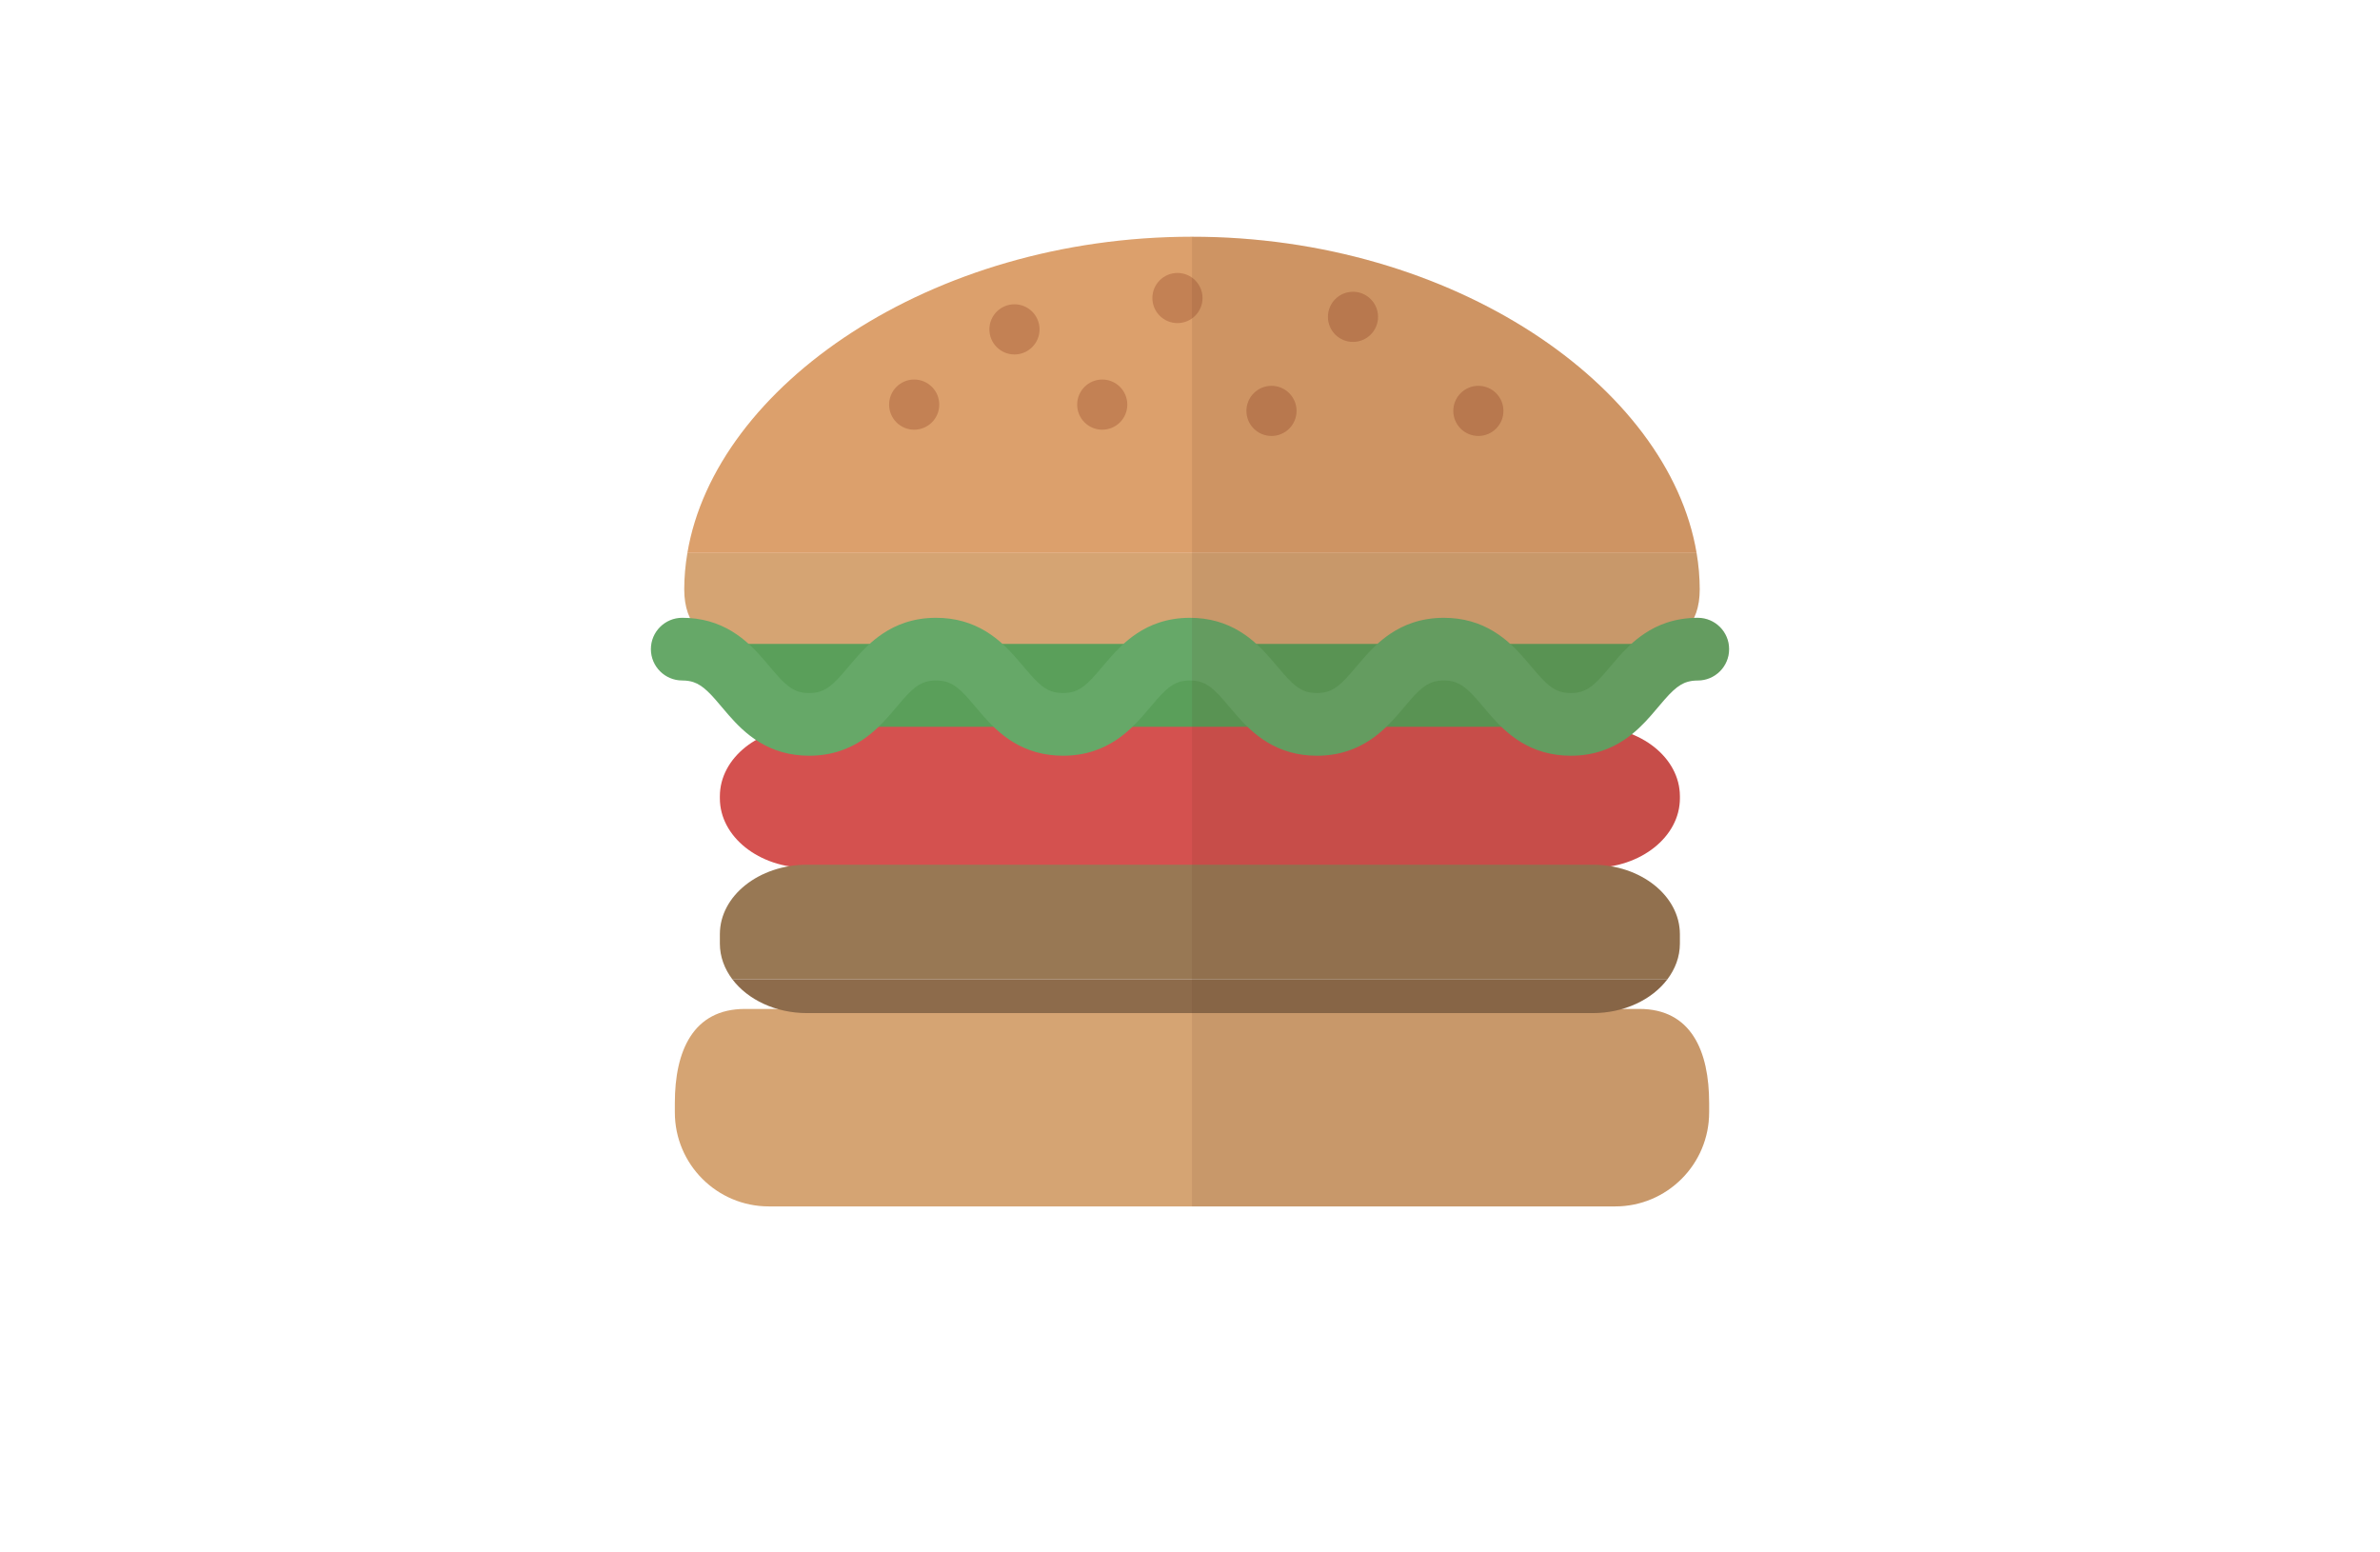 <svg width="181" height="118" viewBox="0 0 181 118" fill="none" xmlns="http://www.w3.org/2000/svg">
<g clip-path="url(#clip0_1_276)">
<path d="M53.934 47.25H126.494L119.461 57.464H62.849L53.934 47.25Z" fill="#5A9F5A"/>
<path d="M129.98 84.582C129.98 88.532 126.778 91.734 122.83 91.734H58.473C54.523 91.734 51.322 88.532 51.322 84.582V83.869C51.322 79.92 52.703 76.718 56.652 76.718H124.668C128.618 76.718 129.98 79.92 129.98 83.869V84.582Z" fill="#D5A473"/>
<path d="M54.746 60.548C54.746 57.63 57.718 55.263 61.383 55.263H121.118C124.784 55.263 127.756 57.63 127.756 60.548V60.702C127.756 63.623 124.784 65.989 121.118 65.989H61.383C57.718 65.989 54.746 63.623 54.746 60.702V60.548H54.746Z" fill="#D4514F"/>
<path d="M90.651 18C70.762 18 54.393 29.373 52.275 42.05H129.026C126.909 29.373 110.539 18 90.651 18Z" fill="#DCA06C"/>
<path d="M52.275 42.05C52.121 42.966 52.037 43.889 52.037 44.816C52.037 47.532 53.552 48.963 56.174 48.963H125.126C127.75 48.963 129.264 47.532 129.264 44.816C129.264 43.889 129.181 42.966 129.026 42.05H52.275Z" fill="#D5A473"/>
<path d="M77.151 26.953C78.204 26.953 79.058 26.099 79.058 25.045C79.058 23.992 78.204 23.138 77.151 23.138C76.097 23.138 75.243 23.992 75.243 25.045C75.243 26.099 76.097 26.953 77.151 26.953Z" fill="#C38154"/>
<path d="M98.605 31.244C98.605 32.297 97.751 33.151 96.698 33.151C95.645 33.151 94.79 32.297 94.79 31.244C94.79 30.192 95.645 29.337 96.698 29.337C97.751 29.337 98.605 30.192 98.605 31.244Z" fill="#C38154"/>
<path d="M114.338 31.244C114.338 32.297 113.484 33.151 112.431 33.151C111.378 33.151 110.523 32.297 110.523 31.244C110.523 30.192 111.378 29.337 112.431 29.337C113.484 29.337 114.338 30.192 114.338 31.244Z" fill="#C38154"/>
<path d="M85.733 30.767C85.733 31.82 84.879 32.674 83.826 32.674C82.773 32.674 81.919 31.82 81.919 30.767C81.919 29.713 82.773 28.859 83.826 28.859C84.879 28.859 85.733 29.713 85.733 30.767Z" fill="#C38154"/>
<path d="M71.431 30.767C71.431 31.82 70.577 32.674 69.523 32.674C68.47 32.674 67.617 31.82 67.617 30.767C67.617 29.713 68.47 28.859 69.523 28.859C70.577 28.859 71.431 29.713 71.431 30.767Z" fill="#C38154"/>
<path d="M91.454 22.662C91.454 23.715 90.6 24.568 89.546 24.568C88.494 24.568 87.639 23.715 87.639 22.662C87.639 21.609 88.493 20.755 89.546 20.755C90.6 20.755 91.454 21.609 91.454 22.662Z" fill="#C38154"/>
<path d="M104.802 24.092C104.802 25.146 103.948 26 102.895 26C101.842 26 100.988 25.146 100.988 24.092C100.988 23.04 101.842 22.185 102.895 22.185C103.948 22.185 104.802 23.04 104.802 24.092Z" fill="#C38154"/>
<path d="M127.755 71.75V71.037C127.755 68.118 124.784 65.752 121.118 65.752H61.383C57.718 65.752 54.746 68.118 54.746 71.037V71.75C54.746 72.746 55.098 73.674 55.7 74.47H126.801C127.403 73.674 127.755 72.746 127.755 71.75Z" fill="#987854"/>
<path d="M55.7 74.47C56.862 76.005 58.969 77.036 61.383 77.036H121.118C123.532 77.036 125.64 76.005 126.801 74.47H55.7Z" fill="#8D6B4B"/>
<path d="M51.884 51.743C52.252 51.745 52.512 51.795 52.735 51.868C52.93 51.934 53.103 52.019 53.288 52.142C53.609 52.353 53.968 52.694 54.381 53.163C54.691 53.515 55.028 53.933 55.423 54.383C56.014 55.054 56.738 55.817 57.759 56.439C58.267 56.748 58.849 57.011 59.486 57.191C60.123 57.37 60.814 57.464 61.536 57.464C62.374 57.465 63.17 57.338 63.89 57.097C64.519 56.889 65.085 56.599 65.576 56.272C66.44 55.697 67.078 55.029 67.609 54.43C68.008 53.976 68.349 53.556 68.66 53.2C69.129 52.663 69.525 52.293 69.88 52.081C70.06 51.973 70.231 51.896 70.433 51.839C70.635 51.783 70.871 51.744 71.189 51.744C71.558 51.745 71.818 51.796 72.041 51.868C72.236 51.934 72.409 52.019 72.594 52.142C72.916 52.353 73.274 52.694 73.687 53.164C73.997 53.515 74.335 53.933 74.728 54.383C75.32 55.054 76.044 55.817 77.066 56.44C77.574 56.748 78.155 57.011 78.793 57.191C79.431 57.37 80.121 57.464 80.843 57.464C81.681 57.465 82.478 57.338 83.196 57.098C83.826 56.889 84.392 56.599 84.883 56.272C85.747 55.697 86.385 55.029 86.916 54.43C87.315 53.976 87.655 53.556 87.968 53.2C88.436 52.664 88.832 52.294 89.188 52.081C89.367 51.973 89.538 51.896 89.74 51.839C89.943 51.783 90.179 51.744 90.497 51.744C90.866 51.745 91.125 51.796 91.349 51.868C91.544 51.934 91.717 52.019 91.902 52.142C92.223 52.353 92.581 52.694 92.995 53.164C93.306 53.516 93.643 53.933 94.037 54.383C94.628 55.054 95.353 55.817 96.374 56.44C96.882 56.748 97.463 57.011 98.101 57.191C98.739 57.371 99.429 57.465 100.152 57.465C100.988 57.466 101.785 57.338 102.504 57.098C103.133 56.889 103.699 56.599 104.192 56.272C105.054 55.697 105.694 55.03 106.224 54.43C106.622 53.977 106.963 53.557 107.275 53.201C107.744 52.664 108.14 52.294 108.497 52.082C108.674 51.973 108.847 51.896 109.048 51.839C109.25 51.783 109.487 51.744 109.805 51.744C110.173 51.745 110.433 51.796 110.658 51.868C110.853 51.934 111.026 52.02 111.21 52.142C111.533 52.353 111.89 52.694 112.303 53.165C112.614 53.516 112.952 53.934 113.346 54.384C113.937 55.055 114.663 55.818 115.683 56.44C116.191 56.748 116.773 57.011 117.41 57.191C118.049 57.371 118.738 57.465 119.461 57.465C120.299 57.466 121.096 57.338 121.814 57.098C122.444 56.889 123.01 56.599 123.501 56.272C124.365 55.698 125.005 55.03 125.535 54.43C125.932 53.977 126.274 53.557 126.586 53.201C127.054 52.664 127.45 52.294 127.806 52.082C127.985 51.974 128.156 51.897 128.359 51.84C128.562 51.783 128.798 51.744 129.117 51.744C130.433 51.744 131.5 50.677 131.5 49.36C131.5 48.044 130.433 46.977 129.117 46.977C128.277 46.976 127.482 47.105 126.762 47.344C126.132 47.551 125.567 47.843 125.075 48.171C124.212 48.744 123.574 49.411 123.042 50.013C122.644 50.464 122.303 50.885 121.99 51.24C121.523 51.778 121.126 52.149 120.771 52.361C120.59 52.467 120.419 52.545 120.218 52.602C120.015 52.659 119.778 52.696 119.461 52.697C119.092 52.696 118.833 52.647 118.609 52.573C118.414 52.508 118.241 52.421 118.056 52.299C117.734 52.088 117.375 51.746 116.962 51.276C116.652 50.926 116.314 50.508 115.92 50.057C115.329 49.387 114.604 48.623 113.583 48.003C113.074 47.694 112.494 47.43 111.855 47.251C111.218 47.071 110.527 46.976 109.805 46.977C108.967 46.976 108.171 47.105 107.452 47.344C106.822 47.551 106.256 47.843 105.763 48.171C104.901 48.744 104.263 49.411 103.732 50.013C103.333 50.464 102.993 50.885 102.68 51.24C102.211 51.778 101.816 52.149 101.46 52.361C101.279 52.467 101.11 52.545 100.907 52.602C100.706 52.659 100.468 52.696 100.152 52.697C99.783 52.696 99.523 52.647 99.3 52.573C99.103 52.508 98.931 52.421 98.745 52.299C98.425 52.088 98.066 51.746 97.653 51.276C97.343 50.926 97.006 50.508 96.611 50.058C96.02 49.387 95.296 48.623 94.274 48.003C93.764 47.694 93.186 47.43 92.547 47.251C91.909 47.071 91.219 46.976 90.497 46.977C89.659 46.976 88.863 47.104 88.144 47.343C87.514 47.551 86.947 47.842 86.456 48.17C85.594 48.744 84.955 49.411 84.422 50.012C84.025 50.464 83.686 50.885 83.373 51.24C82.904 51.778 82.508 52.149 82.152 52.361C81.972 52.467 81.803 52.545 81.6 52.602C81.397 52.658 81.161 52.696 80.844 52.697C80.475 52.696 80.215 52.646 79.991 52.574C79.796 52.508 79.623 52.421 79.439 52.299C79.117 52.088 78.759 51.746 78.346 51.276C78.035 50.926 77.697 50.508 77.303 50.058C76.713 49.387 75.987 48.623 74.967 48.002C74.458 47.694 73.877 47.43 73.24 47.25C72.602 47.071 71.912 46.975 71.19 46.977C70.351 46.975 69.556 47.104 68.836 47.343C68.206 47.551 67.641 47.842 67.149 48.17C66.286 48.744 65.648 49.41 65.116 50.012C64.718 50.464 64.378 50.884 64.065 51.239C63.597 51.777 63.201 52.149 62.846 52.361C62.666 52.467 62.494 52.545 62.293 52.602C62.091 52.658 61.853 52.696 61.536 52.697C61.168 52.696 60.909 52.646 60.685 52.574C60.49 52.508 60.317 52.421 60.133 52.299C59.811 52.088 59.452 51.748 59.039 51.276C58.73 50.926 58.392 50.508 57.998 50.057C57.407 49.387 56.682 48.624 55.661 48.002C55.153 47.694 54.572 47.43 53.935 47.25C53.297 47.07 52.606 46.975 51.884 46.976C50.568 46.976 49.5 48.043 49.5 49.359C49.5 50.676 50.568 51.743 51.884 51.743Z" fill="#66A868"/>
<g opacity="0.1">
<path d="M125.535 54.43C125.932 53.976 126.274 53.556 126.585 53.2C127.054 52.663 127.45 52.293 127.806 52.081C127.985 51.973 128.156 51.896 128.359 51.84C128.562 51.783 128.798 51.744 129.117 51.744C130.433 51.744 131.5 50.676 131.5 49.36C131.5 48.044 130.433 46.976 129.117 46.976C129.019 46.976 128.926 46.984 128.831 46.987C129.116 46.393 129.264 45.668 129.264 44.816C129.264 43.889 129.181 42.967 129.026 42.05C126.909 29.373 110.539 18 90.651 18V91.734H122.83C126.778 91.734 129.98 88.532 129.98 84.582V83.869C129.98 79.92 128.618 76.718 124.668 76.718H123.345C124.794 76.304 126.017 75.507 126.801 74.47C127.403 73.674 127.755 72.746 127.755 71.75V71.037C127.755 68.499 125.508 66.38 122.511 65.87C125.507 65.36 127.755 63.241 127.755 60.703V60.549C127.755 58.486 126.266 56.701 124.1 55.831C124.673 55.371 125.134 54.881 125.535 54.43Z" fill="#512411"/>
</g>
</g>
<defs>
<clipPath id="clip0_1_276">
<rect width="82" height="82" fill="white" transform="translate(49.5 18)"/>
</clipPath>
</defs>
</svg>

